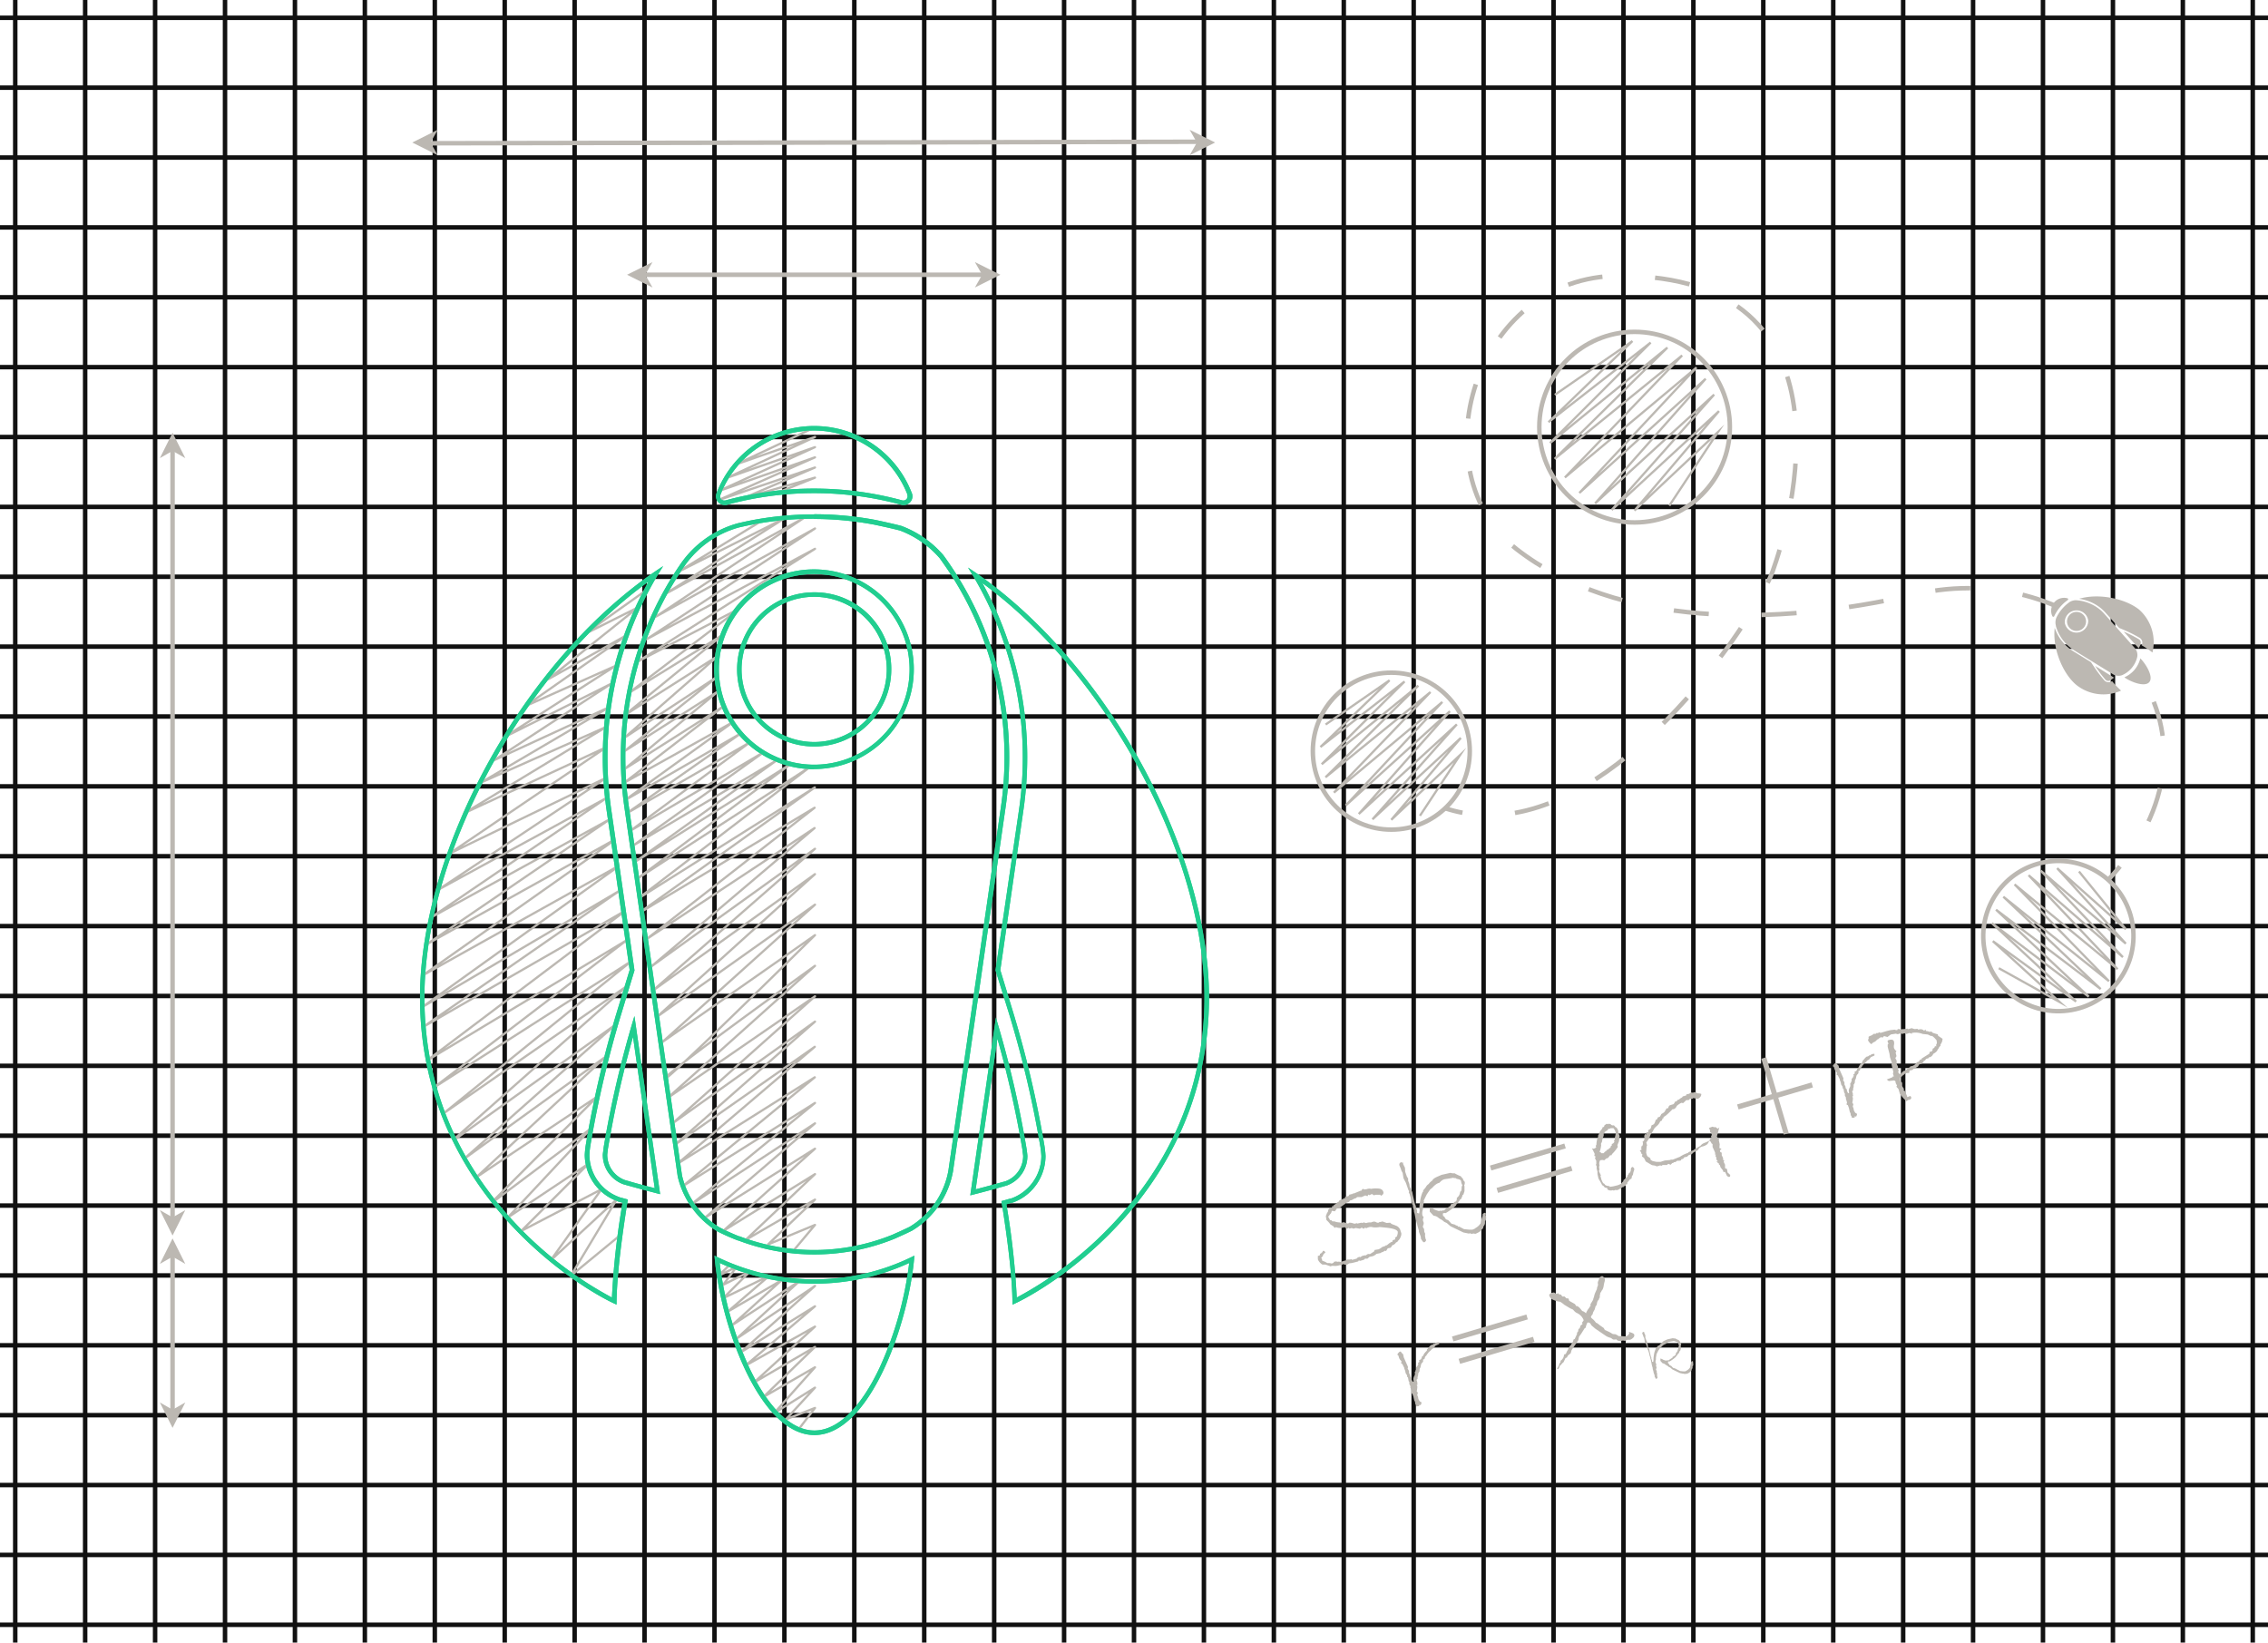 <svg xmlns="http://www.w3.org/2000/svg" viewBox="0 0 505.76 366.28"><defs><style>.cls-1,.cls-2,.cls-3,.cls-4,.cls-7{fill:none;}.cls-1{stroke:#111;}.cls-1,.cls-2,.cls-3,.cls-4{stroke-miterlimit:10;}.cls-2,.cls-3,.cls-4,.cls-7{stroke:#bcb8b2;}.cls-3,.cls-7{stroke-width:0.5px;}.cls-4{stroke-dasharray:7.84 11.76;}.cls-5{fill:#bcb8b2;}.cls-6{fill:#21ce90;}.cls-7{stroke-linecap:round;stroke-linejoin:round;}</style></defs><title>1资源 2</title><g id="图层_2" data-name="图层 2"><g id="图层_6_复制" data-name="图层 6_复制"><line class="cls-1" y1="3.97" x2="505.76" y2="3.97"/><line class="cls-1" y1="362.31" x2="505.76" y2="362.31"/><line class="cls-1" y1="50.71" x2="505.76" y2="50.71"/><line class="cls-1" y1="66.29" x2="505.76" y2="66.29"/><line class="cls-1" y1="81.87" x2="505.76" y2="81.87"/><line class="cls-1" y1="97.45" x2="505.76" y2="97.45"/><line class="cls-1" y1="113.03" x2="505.76" y2="113.03"/><line class="cls-1" y1="128.61" x2="505.76" y2="128.61"/><line class="cls-1" y1="144.19" x2="505.76" y2="144.19"/><line class="cls-1" y1="159.77" x2="505.76" y2="159.77"/><line class="cls-1" y1="175.35" x2="505.76" y2="175.35"/><line class="cls-1" y1="190.93" x2="505.76" y2="190.93"/><line class="cls-1" y1="206.51" x2="505.76" y2="206.51"/><line class="cls-1" y1="222.09" x2="505.76" y2="222.09"/><line class="cls-1" y1="237.67" x2="505.76" y2="237.67"/><line class="cls-1" y1="253.25" x2="505.76" y2="253.25"/><line class="cls-1" y1="268.83" x2="505.76" y2="268.83"/><line class="cls-1" y1="284.41" x2="505.76" y2="284.41"/><line class="cls-1" y1="299.99" x2="505.76" y2="299.99"/><line class="cls-1" y1="315.57" x2="505.76" y2="315.57"/><line class="cls-1" y1="331.15" x2="505.76" y2="331.15"/><line class="cls-1" y1="19.55" x2="505.76" y2="19.55"/><line class="cls-1" y1="35.13" x2="505.76" y2="35.13"/><line class="cls-1" y1="346.73" x2="505.76" y2="346.73"/><line class="cls-1" x1="362.03" x2="362.03" y2="366.28"/><line class="cls-1" x1="3.4" x2="3.4" y2="366.28"/><line class="cls-1" x1="315.25" x2="315.25" y2="366.28"/><line class="cls-1" x1="299.66" x2="299.66" y2="366.28"/><line class="cls-1" x1="284.07" x2="284.07" y2="366.28"/><line class="cls-1" x1="268.47" x2="268.47" y2="366.28"/><line class="cls-1" x1="252.88" x2="252.88" y2="366.28"/><line class="cls-1" x1="237.29" x2="237.29" y2="366.28"/><line class="cls-1" x1="221.7" x2="221.7" y2="366.28"/><line class="cls-1" x1="206.1" x2="206.1" y2="366.28"/><line class="cls-1" x1="190.51" x2="190.51" y2="366.28"/><line class="cls-1" x1="174.92" x2="174.92" y2="366.28"/><line class="cls-1" x1="159.33" x2="159.33" y2="366.28"/><line class="cls-1" x1="143.73" x2="143.73" y2="366.28"/><line class="cls-1" x1="128.14" x2="128.14" y2="366.28"/><line class="cls-1" x1="112.55" x2="112.55" y2="366.28"/><line class="cls-1" x1="96.96" x2="96.96" y2="366.28"/><line class="cls-1" x1="81.36" x2="81.36" y2="366.28"/><line class="cls-1" x1="65.77" x2="65.77" y2="366.28"/><line class="cls-1" x1="50.18" x2="50.18" y2="366.28"/><line class="cls-1" x1="34.59" x2="34.59" y2="366.28"/><line class="cls-1" x1="346.44" x2="346.44" y2="366.28"/><line class="cls-1" x1="330.84" x2="330.84" y2="366.28"/><line class="cls-1" x1="502.36" x2="502.36" y2="366.28"/><line class="cls-1" x1="455.58" x2="455.58" y2="366.28"/><line class="cls-1" x1="439.99" x2="439.99" y2="366.28"/><line class="cls-1" x1="424.4" x2="424.4" y2="366.28"/><line class="cls-1" x1="408.81" x2="408.81" y2="366.28"/><line class="cls-1" x1="393.21" x2="393.21" y2="366.28"/><line class="cls-1" x1="377.62" x2="377.62" y2="366.28"/><line class="cls-1" x1="486.77" x2="486.77" y2="366.28"/><line class="cls-1" x1="471.18" x2="471.18" y2="366.28"/><line class="cls-1" x1="18.99" x2="18.99" y2="366.28"/></g><g id="图层_6_复制_3" data-name="图层 6_复制_3"><circle class="cls-2" cx="310.26" cy="167.5" r="17.5"/><polyline class="cls-3" points="295.61 161.56 309.87 151.7 294.46 166.57 313.21 151.97 294.74 170.41 316.29 152.89 295.58 173.33 318.99 154.33 297.46 176.74 321.63 156.54 300.12 179.59 323.31 158.61 303.01 181.5 324.87 161.52 306.06 182.7 325.76 164.55 310.25 182.81 325.58 168.38 316.64 181.91"/><circle class="cls-2" cx="364.51" cy="95.25" r="21.25"/><polyline class="cls-3" points="346.72 88.04 364.03 76.06 345.32 94.13 368.09 76.39 345.66 98.79 371.83 77.51 346.69 102.32 375.11 79.26 348.97 106.47 378.32 81.95 352.19 109.92 380.36 84.46 355.7 112.26 382.25 87.99 359.41 113.71 383.33 91.67 364.49 113.84 383.12 96.32 372.26 112.75"/><circle class="cls-2" cx="459.01" cy="208.75" r="16.75" transform="translate(-14.66 35.81) rotate(-4.4)"/><polyline class="cls-3" points="463.61 194.33 474.06 207.21 458.74 193.6 474.05 210.42 455.09 194.15 473.4 213.43 452.38 195.17 472.22 216.11 449.25 197.21 470.3 218.8 446.74 199.96 468.45 220.55 445.11 202.85 465.79 222.25 444.2 205.86 462.96 223.33 444.4 209.86 459.3 223.44 445.73 215.9"/><path class="cls-2" d="M322.26,180.23a30.78,30.78,0,0,0,3.87,1"/><path class="cls-4" d="M337.83,181.27c28.42-5,54-44.46,57.43-53.77,4-11,20-66-34-66-33,0-45,44-23,61,22.49,17.38,57.08,17.37,89,10,36.1-8.33,69.63,23.6,48.94,55.94"/><path class="cls-2" d="M472.75,193.2q-1.23,1.51-2.62,3"/><path class="cls-5" d="M476,149.35a6.42,6.42,0,0,1-2.27,1.69c1.49,1.06,4.58,2.24,5.56,1.06s-.72-4-2-5.29A6.42,6.42,0,0,1,476,149.35Z"/><path class="cls-5" d="M461.43,137.22a2.12,2.12,0,1,0,3-.27A2.11,2.11,0,0,0,461.43,137.22Z"/><path class="cls-5" d="M461.13,133.45a.24.24,0,0,1,0,.34l0,0h0l0,0a9.16,9.16,0,0,0-3.07,3.68v0h0l0,0a.24.24,0,0,1-.33,0l-.06-.07h0A2.88,2.88,0,0,1,461,133.4h0Z"/><path class="cls-5" d="M463.57,133.9h0l-.64-.06a2.84,2.84,0,0,0-1.36.37c-.2.14-.59.45-.59.45a9.17,9.17,0,0,0-2.23,2.71l-.13.25a2.83,2.83,0,0,0-.16,1.9l0,.09a9.41,9.41,0,0,0,3,4.63,9.59,9.59,0,0,0,1.13.81l8.74,5.39a2.41,2.41,0,0,0,1.86.13,5.85,5.85,0,0,0,.55-.27h0a5.88,5.88,0,0,0,2.73-3.33s.11-.36.14-.53h0a2.4,2.4,0,0,0-.53-1.91L469.37,137a9.59,9.59,0,0,0-1-1A9.43,9.43,0,0,0,463.57,133.9Zm2.1,4.45a2.63,2.63,0,0,1-5.23.47h0a2.63,2.63,0,0,1,5.23-.47Z"/><path class="cls-5" d="M476.94,144.58q.2-.42.39-.85l0-.11h0a.87.87,0,0,0-.26-1l-.16-.11a28.68,28.68,0,0,0-3.33-1.67Z"/><path class="cls-5" d="M471.44,151.11l-.76.54-.1.07a.87.87,0,0,1-1-.09l-.13-.14a28.68,28.68,0,0,1-2.24-3Z"/><path class="cls-5" d="M463.62,133.53h0a9.8,9.8,0,0,1,5,2.2,10,10,0,0,1,1,1l0,0,2.95,3.29,1.14.48a29.18,29.18,0,0,1,3.37,1.7l.21.14a1.24,1.24,0,0,1,.44.84,1.23,1.23,0,0,1-.07.52h0v0h0l0,.07,0,0-.06.13a19.92,19.92,0,0,1,2.39,1.6,9.7,9.7,0,0,0-3-9.59C473.85,133.43,467.95,132.23,463.62,133.53Z"/><path class="cls-5" d="M463,152.72A9.7,9.7,0,0,0,473,154a20.13,20.13,0,0,1-2-2.1l-.09.06-.06,0h0l-.05,0a1.24,1.24,0,0,1-1.41-.12,2.43,2.43,0,0,1-.18-.19,29.16,29.16,0,0,1-2.27-3l-.66-1-3.8-2.34a10,10,0,0,1-1.18-.85A9.78,9.78,0,0,1,458.2,140C457.66,144.47,459.89,150.1,463,152.72Z"/></g><g id="图层_6_复制_2" data-name="图层 6_复制_2"><path class="cls-6" d="M160.5,281.63a50.65,50.65,0,0,0,42.25,0,79,79,0,0,1-6.64,23.44c-4.26,9-9.4,13.92-14.49,13.92s-10.23-4.94-14.49-13.92a79,79,0,0,1-6.64-23.44M203.9,280a49.6,49.6,0,0,1-44.57,0c1.13,14.73,9.82,40,22.29,40s21.15-25.31,22.29-40Z"/><path class="cls-6" d="M181.56,133.08a16.19,16.19,0,1,1-11.45,4.74,16.21,16.21,0,0,1,11.45-4.74h0m0-1a17.19,17.19,0,1,0,17.19,17.19,17.07,17.07,0,0,0-17.19-17.19Z"/><path class="cls-6" d="M181.55,96a22.45,22.45,0,0,1,20.8,14.26l0,.09,0,.07a.93.93,0,0,1-.89,1.19h-.15l-.19-.05a75.14,75.14,0,0,0-39.26,0l-.19.05h-.15a.92.92,0,0,1-.92-.92,1,1,0,0,1,.05-.32l0,0,0,0A22.42,22.42,0,0,1,181.55,96m0-1a23.29,23.29,0,0,0-21.75,14.94v0a2,2,0,0,0-.14.74,1.92,1.92,0,0,0,1.92,1.92,1.85,1.85,0,0,0,.39,0h0l.22-.06a74.14,74.14,0,0,1,38.75,0l.22.06h0a1.85,1.85,0,0,0,.39,0,1.93,1.93,0,0,0,1.84-2.5h0l-.09-.23A23.3,23.3,0,0,0,181.55,95Z"/><path class="cls-6" d="M181.56,115.72A73,73,0,0,1,195,117s3.87.81,5.71,1.31a22,22,0,0,1,8.86,6.19c1,1.41,2,2.83,2.88,4.24A75.27,75.27,0,0,1,224,168.92a76.56,76.56,0,0,1-.81,11.11l-11.7,81a18.43,18.43,0,0,1-8.62,12.52c-1.19.61-3.9,1.8-3.9,1.8a46.59,46.59,0,0,1-34.06.33l-.1,0a46.36,46.36,0,0,1-4.38-2,18.53,18.53,0,0,1-8.34-11.54L140.26,180a76.61,76.61,0,0,1-.81-11.12,75.18,75.18,0,0,1,12.91-42.24l.4-.59a21.89,21.89,0,0,1,12-8.43c.69-.16,2.21-.49,2.21-.49h0a73.21,73.21,0,0,1,14.55-1.46h0m0,55.82A22.26,22.26,0,1,0,165.81,165a22.12,22.12,0,0,0,15.74,6.52m0-56.82h0a74.2,74.2,0,0,0-14.75,1.48s-1.54.33-2.24.5a22.91,22.91,0,0,0-12.62,8.82l-.42.61a76.15,76.15,0,0,0-13.08,42.79,77.61,77.61,0,0,0,.82,11.26l11.87,82.19A19.52,19.52,0,0,0,160,274.6a47.36,47.36,0,0,0,4.51,2l.09,0a47.59,47.59,0,0,0,34.81-.34s2.78-1.22,4-1.85h0a19.42,19.42,0,0,0,9.11-13.22l11.71-81.07a77.55,77.55,0,0,0,.82-11.25,76.27,76.27,0,0,0-11.74-40.74h0c-.9-1.43-1.89-2.89-2.94-4.33a23,23,0,0,0-9.34-6.52c-1.87-.51-5.82-1.34-5.82-1.34a74.06,74.06,0,0,0-13.66-1.27Zm0,55.82a21.26,21.26,0,0,1-15-36.3h0a21.26,21.26,0,1,1,15,36.3Z"/><path class="cls-6" d="M222.4,231.54A232.28,232.28,0,0,1,228,256.37c0,.26.16,1.22.16,1.4a6,6,0,0,1-3.92,5.63l-.53.15-.33.09c-1.91.54-3.86,1.07-5.81,1.57l4.86-33.67m-.33-4.69-5.73,39.7q3.66-.92,7.28-1.95l.9-.26,0,0a7,7,0,0,0,4.56-6.56c0-.23-.13-1.28-.18-1.57a232,232,0,0,0-6.87-29.35Z"/><path class="cls-6" d="M141.17,231.27,146,264.95c-1.95-.5-3.9-1-5.8-1.57l-.43-.12-.44-.13a6,6,0,0,1-3.91-5.62c0-.19.12-1.14.16-1.41a232.22,232.22,0,0,1,5.56-24.82m.33-4.69a232,232,0,0,0-6.87,29.35c0,.28-.18,1.33-.18,1.57a7,7,0,0,0,4.59,6.57l.92.26q3.62,1,7.28,1.95l-5.73-39.7Z"/><path class="cls-6" d="M219.05,130c13.06,9.58,25.11,23.68,34.26,40.17,9.85,17.78,15.28,36.34,15.28,52.25,0,18.53-6.48,35.09-19.26,49.21a83.68,83.68,0,0,1-22.6,17.71,172.4,172.4,0,0,0-2.31-20.8l.3-.08.3-.09.66-.19.12,0,.16-.06a10.89,10.89,0,0,0,3.94-2.53,11.13,11.13,0,0,0,3.25-7.81,20.49,20.49,0,0,0-.23-2.22,237.06,237.06,0,0,0-7-29.86l-2.85-9.38,5.07-35.13.06-.41a81.55,81.55,0,0,0,.87-11.84,80.33,80.33,0,0,0-10-38.92m-3.19-3.44h0a79.29,79.29,0,0,1,12.2,42.35,80.54,80.54,0,0,1-.85,11.69l-.06.41L222,216.37,225,226a236.05,236.05,0,0,1,7,29.73,19.91,19.91,0,0,1,.22,2.06,10.06,10.06,0,0,1-3,7.1,10,10,0,0,1-3.58,2.3h0l-.14.05-.09,0-.63.18-.3.09-1.16.32c1.56,9.67,2.46,17.71,2.46,23.09,6.39-2.74,43.83-24,43.83-68.49,0-32.89-23.18-75.78-53.73-95.86Z"/><path class="cls-6" d="M144.61,129.69a80.31,80.31,0,0,0-10.19,39.22,81.62,81.62,0,0,0,.86,11.84l5.13,35.54-2.77,9.11a236.8,236.8,0,0,0-7,29.83,20.5,20.5,0,0,0-.24,2.26,11.06,11.06,0,0,0,7.22,10.35l.45.17.15.06h.15l.46.13h0a174.11,174.11,0,0,0-2.37,21.14,83.68,83.68,0,0,1-22.6-17.71C101.13,257.52,94.65,241,94.65,222.42c0-16,5.47-34.64,15.42-52.49,9.23-16.58,21.39-30.71,34.55-40.24m3.2-3.41c-30.77,20-54.16,63.09-54.16,96.14,0,44.44,37.44,65.75,43.83,68.49,0-5.44.93-13.61,2.52-23.43l-.87-.24-.57-.16h-.11l-.45-.17a10.06,10.06,0,0,1-6.57-9.41,19.69,19.69,0,0,1,.22-2.08,235.92,235.92,0,0,1,7-29.71l2.83-9.32-5.17-35.76a80.63,80.63,0,0,1-.85-11.7,79.14,79.14,0,0,1,12.38-42.63Z"/><path class="cls-7" d="M169.26,116.5l-18,11,23.68-11.92L148.26,132.5l31-17-33,22,35.48-19.65L144.26,142.5l37.48-20.12L142.26,147.5,164,136.15a.11.11,0,0,1,.11.18L140.26,154.5l21-13-22,18,20.94-13.31L139.26,164.5l20.94-13.78L139.26,167.5l20.94-13.38L139.26,171.5l22.07-14-22.07,17,24.34-13.57L139.26,178.5l26-15L139.8,181.33l27.47-15.83-26.56,19.67a0,0,0,0,0,0,0l29.67-17.49L141.26,188.5l32-19L141.91,192a0,0,0,0,0,0,0l34.32-21.57-34.2,25.57,38.54-24.94-37.42,28.66a.05.05,0,0,0,.06.09l38.49-24.22-38.81,27.72a0,0,0,0,0,0,.07l38.76-23.26-37.48,29.3,37.48-24.77L145.26,215.5l36.48-26.23L145.46,221l36.27-26.07L146.6,226.67l35.14-24.94-34,30.61,34-23.81s-33.48,33.1-33.48,32,33.48-25.16,33.48-25.16l-32.87,29.47,32.87-22.67L150,250.48l31.74-22.67-31.05,27.32a0,0,0,0,0,0,0l31-21.7-30.61,26.07,30.61-19.27L152.26,264.5l29.48-18.55L154.26,268.5l27.48-18-24.48,21,24.48-15.35L161.26,274.5l20.48-12.68L166.26,276.5l15.48-9-10.48,10,10.48-4.35-4.48,5.35"/><polyline class="cls-7" points="162.26 282.5 160.2 284.49 164.26 282.5 161.26 286.5 167.26 283.5 161.26 289.5 171.54 284.49 162.26 292.5 174.26 285.5 163.26 295.5 178.34 285.62 164.26 298.5 181.74 286.75 165.26 301.5 181.74 291.29 166.26 304.5 181.74 295.82 168.14 308.29 181.74 300.36 170.26 311.5 181.74 304.89 172.67 315.09 181.74 309.43 175.26 316.5 181.74 313.96 178.26 318.5"/><path class="cls-7" d="M144.33,131.45l-14.07,10,12-6-20,16,17.53-9.84-22.67,15.87,20.14-9-24.67,15.83,23.67-11.83-26,17,25.15-11.59a0,0,0,0,1,0,.07L107.26,174.5l28-12.44-31.74,19.27,31.05-14.42a.06.06,0,0,1,.06.11L100.12,190.4l35.14-17L97.85,198.33l37.41-20.4-39,26.57L136,182.68a0,0,0,0,1,0,0L95.26,210.5l41.32-23a.06.06,0,0,1,.07.11L94.26,217.5l43.46-24.29a0,0,0,0,1,.05.08L94.26,224.5l43.82-25.83a0,0,0,0,1,0,0L94.45,228.94l44.75-25.73a0,0,0,0,1,0,.07l-44,33.22,44.53-26.83L96.72,242.54l43.74-28a0,0,0,0,1,0,.05L99,248.21l40.81-28.34-38.66,34.24a.07.07,0,0,0,.09.12l36-25.73-33.74,29.91,31.74-22.91-29,27,27-18-23.32,23.36a.08.08,0,0,0,.1.11l21.82-16.37-18.6,19.89,18-12-15,15,17.87-9.28-11.34,15.87,14.74-13.6-10.2,17,10.94-9"/><polyline class="cls-7" points="181.26 95.5 164.26 103.5 181.74 97.44 162.26 106.5 181.74 99.71 160.26 109.5 181.74 101.98 160.26 111.5 181.74 104.25 165.87 111.05 181.74 106.51 174.26 109.5"/><path class="cls-6" d="M160.5,281.63a50.65,50.65,0,0,0,42.25,0,79,79,0,0,1-6.64,23.44c-4.26,9-9.4,13.92-14.49,13.92s-10.23-4.94-14.49-13.92a79,79,0,0,1-6.64-23.44M203.9,280a49.6,49.6,0,0,1-44.57,0c1.13,14.73,9.82,40,22.29,40s21.15-25.31,22.29-40Z"/><path class="cls-6" d="M181.55,96a22.45,22.45,0,0,1,20.8,14.26l0,.09,0,.07a.93.93,0,0,1-.89,1.19h-.15l-.19-.05a75.14,75.14,0,0,0-39.26,0l-.19.05h-.15a.92.92,0,0,1-.92-.92,1,1,0,0,1,.05-.32l0,0,0,0A22.42,22.42,0,0,1,181.55,96m0-1a23.29,23.29,0,0,0-21.75,14.94v0a2,2,0,0,0-.14.74,1.92,1.92,0,0,0,1.92,1.92,1.85,1.85,0,0,0,.39,0h0l.22-.06a74.14,74.14,0,0,1,38.75,0l.22.06h0a1.85,1.85,0,0,0,.39,0,1.93,1.93,0,0,0,1.84-2.5h0l-.09-.23A23.3,23.3,0,0,0,181.55,95Z"/><path class="cls-6" d="M181.56,115.72A73,73,0,0,1,195,117s3.87.81,5.71,1.31a22,22,0,0,1,8.86,6.19c1,1.41,2,2.83,2.88,4.24A75.27,75.27,0,0,1,224,168.92a76.56,76.56,0,0,1-.81,11.11l-11.7,81a18.43,18.43,0,0,1-8.62,12.52c-1.19.61-3.9,1.8-3.9,1.8a46.59,46.59,0,0,1-34.06.33l-.1,0a46.36,46.36,0,0,1-4.38-2,18.53,18.53,0,0,1-8.34-11.54L140.26,180a76.61,76.61,0,0,1-.81-11.12,75.18,75.18,0,0,1,12.91-42.24l.4-.59a21.89,21.89,0,0,1,12-8.43c.69-.16,2.21-.49,2.21-.49h0a73.21,73.21,0,0,1,14.55-1.46h0m0,55.82A22.26,22.26,0,1,0,165.81,165a22.12,22.12,0,0,0,15.74,6.52m0-56.82h0a74.2,74.2,0,0,0-14.75,1.48s-1.54.33-2.24.5a22.91,22.91,0,0,0-12.62,8.82l-.42.61a76.15,76.15,0,0,0-13.08,42.79,77.61,77.61,0,0,0,.82,11.26l11.87,82.19A19.52,19.52,0,0,0,160,274.6a47.36,47.36,0,0,0,4.51,2l.09,0a47.59,47.59,0,0,0,34.81-.34s2.78-1.22,4-1.85h0a19.42,19.42,0,0,0,9.11-13.22l11.71-81.07a77.55,77.55,0,0,0,.82-11.25,76.27,76.27,0,0,0-11.74-40.74h0c-.9-1.43-1.89-2.89-2.94-4.33a23,23,0,0,0-9.34-6.52c-1.87-.51-5.82-1.34-5.82-1.34a74.06,74.06,0,0,0-13.66-1.27Zm0,55.82a21.26,21.26,0,0,1-15-36.3h0a21.26,21.26,0,1,1,15,36.3Z"/><path class="cls-6" d="M222.4,231.54A232.28,232.28,0,0,1,228,256.37c0,.26.16,1.22.16,1.4a6,6,0,0,1-3.92,5.63l-.53.15-.33.09c-1.91.54-3.86,1.07-5.81,1.57l4.86-33.67m-.33-4.69-5.73,39.7q3.66-.92,7.28-1.95l.9-.26,0,0a7,7,0,0,0,4.56-6.56c0-.23-.13-1.28-.18-1.57a232,232,0,0,0-6.87-29.35Z"/><path class="cls-6" d="M141.17,231.27,146,264.95c-1.95-.5-3.9-1-5.8-1.57l-.43-.12-.44-.13a6,6,0,0,1-3.91-5.62c0-.19.12-1.14.16-1.41a232.22,232.22,0,0,1,5.56-24.82m.33-4.69a232,232,0,0,0-6.87,29.35c0,.28-.18,1.33-.18,1.57a7,7,0,0,0,4.59,6.57l.92.26q3.62,1,7.28,1.95l-5.73-39.7Z"/><path class="cls-6" d="M219.05,130c13.06,9.58,25.11,23.68,34.26,40.17,9.85,17.78,15.28,36.34,15.28,52.25,0,18.53-6.48,35.09-19.26,49.21a83.68,83.68,0,0,1-22.6,17.71,172.4,172.4,0,0,0-2.31-20.8l.3-.08.3-.09.66-.19.12,0,.16-.06a10.89,10.89,0,0,0,3.94-2.53,11.13,11.13,0,0,0,3.25-7.81,20.49,20.49,0,0,0-.23-2.22,237.06,237.06,0,0,0-7-29.86l-2.85-9.38,5.07-35.13.06-.41a81.55,81.55,0,0,0,.87-11.84,80.33,80.33,0,0,0-10-38.92m-3.19-3.44h0a79.29,79.29,0,0,1,12.2,42.35,80.54,80.54,0,0,1-.85,11.69l-.06.41L222,216.37,225,226a236.05,236.05,0,0,1,7,29.73,19.91,19.91,0,0,1,.22,2.06,10.06,10.06,0,0,1-3,7.1,10,10,0,0,1-3.58,2.3h0l-.14.05-.09,0-.63.18-.3.09-1.16.32c1.56,9.67,2.46,17.71,2.46,23.09,6.39-2.74,43.83-24,43.83-68.49,0-32.89-23.18-75.78-53.73-95.86Z"/><path class="cls-6" d="M144.61,129.69a80.31,80.31,0,0,0-10.19,39.22,81.62,81.62,0,0,0,.86,11.84l5.13,35.54-2.77,9.11a236.8,236.8,0,0,0-7,29.83,20.5,20.5,0,0,0-.24,2.26,11.06,11.06,0,0,0,7.22,10.35l.45.17.15.06h.15l.46.13h0a174.11,174.11,0,0,0-2.37,21.14,83.68,83.68,0,0,1-22.6-17.71C101.13,257.52,94.65,241,94.65,222.42c0-16,5.47-34.64,15.42-52.49,9.23-16.58,21.39-30.71,34.55-40.24m3.2-3.41c-30.77,20-54.16,63.09-54.16,96.14,0,44.44,37.44,65.75,43.83,68.49,0-5.44.93-13.61,2.52-23.43l-.87-.24-.57-.16h-.11l-.45-.17a10.06,10.06,0,0,1-6.57-9.41,19.69,19.69,0,0,1,.22-2.08,235.92,235.92,0,0,1,7-29.71l2.83-9.32-5.17-35.76a80.63,80.63,0,0,1-.85-11.7,79.14,79.14,0,0,1,12.38-42.63Z"/><path class="cls-6" d="M181.56,133.08a16.19,16.19,0,1,1-11.45,4.74,16.21,16.21,0,0,1,11.45-4.74h0m0-1a17.19,17.19,0,1,0,17.19,17.19,17.07,17.07,0,0,0-17.19-17.19Z"/></g><g id="图层_17" data-name="图层 17"><path class="cls-5" d="M310,272.65l.32.28,1.2.47a1.7,1.7,0,0,1,.82,1.17l.15.42a1.55,1.55,0,0,1-.14.8,2.06,2.06,0,0,1-.64.94.36.36,0,0,1-.29.28l-.08,0a1.41,1.41,0,0,1-.88.68,1.55,1.55,0,0,1-.38.55l-.61.12-.38.61-.28-.08-.32.23q-.6.21-.62.3l-.91.18a2.64,2.64,0,0,1-.77.5l-.79.17-.47.41-.32,0a.25.25,0,0,0-.19,0,.3.3,0,0,0-.2.21l-.9.27-.31-.09-.14.22-1.37.35-.68.08a1.24,1.24,0,0,1-.42.27,1.61,1.61,0,0,1-.91-.12l-.41.33-.2-.12-.3.09a3,3,0,0,1-1,.12,2.63,2.63,0,0,0-.65,0,.43.43,0,0,0-.15.11l-1.21-.41-.67,0a2.5,2.5,0,0,1-1-1.11,4.25,4.25,0,0,1,0-.86l.22,0c.17-.05.25-.2.23-.43l.41-.18-.22,0,.3-.12c.1-.23.19-.36.26-.38s.36.08.46.42a1.28,1.28,0,0,0-.54.58c0,.08,0,.18-.15.31a2.45,2.45,0,0,0-.25.31l.13.14.14.49a3.06,3.06,0,0,1,1.08.49l.36,0a2,2,0,0,1,.64.11l.5-.21-.1-.15.78-.17-.13.16.66-.07.12.11,1.32-.39,0,.1a.62.62,0,0,1,.34-.27.79.79,0,0,1,.29,0,2.47,2.47,0,0,0,.64-.09l.1.15.4-.09.43-.13.32,0-.16-.07a1.79,1.79,0,0,1,.59-.35.41.41,0,0,1,.32.06,1.09,1.09,0,0,1,.55-.34,2.5,2.5,0,0,1,.71-.09.67.67,0,0,1,.36-.26.84.84,0,0,1,.47,0l.93-.59.13-.34.91-.15.66-.37h-.12a4.05,4.05,0,0,1,.94-.37c0-.08.07-.13.11-.14l.2,0,.63-.52h.16l0-.14.48-.14,0-.06c-.05-.17.07-.31.37-.39l.21-.06.08-.14-.12-.09c.1-.2.19-.31.26-.33s.3-.17.25-.32a1.89,1.89,0,0,0,.14-.84q-.2-.67-2.64-.92l-1.4-.14a4.47,4.47,0,0,1-1.47.07,1.52,1.52,0,0,0-1,0,2,2,0,0,0-.52.22l-.23-.17-.35.28-.43-.26-.41.24-.92-.16-.51.15-.41-.15-.46.14-.28-.23v.16l-.32.09-.54-.35a2.49,2.49,0,0,1-1.9,0l-.28.17-.33-.4-.6-.35a5.78,5.78,0,0,0-.9-1l-.14-.88.28-.73a.77.77,0,0,0,.24-.63,1.9,1.9,0,0,1,.58-.5.2.2,0,0,0,.2.06l.16-.48.18.16v-.21l.93-.67-.33,0,.28-.05c.32-.1.49-.26.51-.48a6.45,6.45,0,0,0,1.4-.62l-.18-.08a.43.43,0,0,1,.23-.13.5.5,0,0,1,.29,0l-.11-.06.24,0a.36.36,0,0,0,.29-.36l.15,0,.32-.13q.08,0,.09,0l0,.11a.68.68,0,0,1,.33-.25l.17,0,1.63-.66.13.14-.06-.19.3-.35a.59.59,0,0,0,.65.12l.14,0a2.11,2.11,0,0,1,1-.13l-.2.09a5.77,5.77,0,0,1,1.65-.13q1.11,0,1.33.76.16.54-.53.86l-.18-.22-1,0-.4.12-.43-.29-.57.26-.25-.14-.16.38-.49-.19-.83.37-1,0-.22.23a2.82,2.82,0,0,0-1,.48.55.55,0,0,0-.22,0,.53.53,0,0,0-.32.34l-.65.25-1.57,1.17-.48,0-.5.71L297,270l-.16.48-.57.73c-.06.06-.09.11-.08.14v0a4.27,4.27,0,0,1,.39.71l.33.05.22.25h.46l.38.13a5.12,5.12,0,0,0,.89.11l.1.12.65-.19,1,.32.31-.21a2.72,2.72,0,0,1,.77.13,1.21,1.21,0,0,0,.56.09.63.63,0,0,0,.27-.2l.06.2,1-.21.34.09,0-.1.19-.06.52.16a2.33,2.33,0,0,1,1.09-.14,2.92,2.92,0,0,1,.42-.15.92.92,0,0,1,.71.07.8.8,0,0,0,.47.14l.06,0,.28-.17.23,0,.39-.12.94.34Z"/><path class="cls-5" d="M331.36,270.64l-.06.35a1.68,1.68,0,0,1,.06,1c-.17.26-.24.45-.21.56s0,.34-.1.59l-.19.28a1,1,0,0,0-.12.46l-.78.77a4.82,4.82,0,0,1-.94.48l-.49-.08-.33.1-.36-.14-.31.06-1.19-.24-2.88-1.39-.83-.72-.58-.27a3.24,3.24,0,0,0-.63-.49,3.32,3.32,0,0,1-.73-.47,1.71,1.71,0,0,0-1-.39l-.86-.92c0-.09,0-.41,0-.93l.65.22.4.24a7.52,7.52,0,0,0,1,.34l.36-.11.19.09a1.08,1.08,0,0,1,.27-.11.75.75,0,0,1,.34,0,2.3,2.3,0,0,1,.7-.58,6.81,6.81,0,0,0,.71-.46l.06-.32.64-.19a.27.27,0,0,1,.11-.25l.14-.13.08,0c.29-.08.42-.37.39-.87a4.12,4.12,0,0,0,.43-.44l.13-.23a3,3,0,0,0,.2-.74l.06,0q.28-.08.26-1.22l.14,0v-.22l-.2-.45-.09-.5q-.09-.32-1-.46a.41.41,0,0,0-.45-.15l-.08,0-.21-.09q-.61.14-1.26.23c-.44.06-.7.11-.78.13a2.29,2.29,0,0,0-1,.75,3.71,3.71,0,0,0-.72.3l.06,0a2,2,0,0,0-.29.18l-.26.22-.28.29a1.92,1.92,0,0,1-.29.27l-.32.25-.76,1.11-.68,1.38.06.19-.19,1.08-.05.69a2.62,2.62,0,0,0-.11,1.3.66.66,0,0,0,.23.32.32.32,0,0,1-.06.36,1.06,1.06,0,0,0,0,.65l.1.24a1.19,1.19,0,0,1,0,.45,1.87,1.87,0,0,0-.17.58l.28.48.05.63.2.41a1.89,1.89,0,0,0,.05.93l0,.17a1,1,0,0,1,.12.19c.07.22-.06.43-.37.62-.18,0-.35-.14-.52-.43l-.22-.33-.06-.51-.41-1.08v-.27l-.32-1.08-.08-.38-.1-.33q-.22-.75-.33-1.33l-.12-.6-.14-.46,0-.28-.23-.79v-.33l-.2-.38-.2-1-.34-1.16-.2-.36.06-.3-.15-.29-.56-1.6-.47-.88-.07-.22-.17-1.09-.25-.43-.24-.7a4.51,4.51,0,0,1-.22-.52q-.17-.57.48-.76l.14.18.14-.15.08.47.38.76.06.9.38,1.09.27.42,0,.47.28.76.07.63.31.53,0,.22.26.36.13.73.48,2a3.76,3.76,0,0,1,.18.41l.06.42.21.52a1.3,1.3,0,0,1,0,.57,1.17,1.17,0,0,0,.48.16l.12-.8-.07-.13a8,8,0,0,1,.13-1.55,8.24,8.24,0,0,1,.6-2.31q.18-.1.15-.2a.21.21,0,0,0-.09-.11,5.57,5.57,0,0,0,.64-.75,1.93,1.93,0,0,1,.15-.25,1.75,1.75,0,0,1,.19-.22,1,1,0,0,1,.21-.17.46.46,0,0,0,.16-.16,1.73,1.73,0,0,1,.23-.27,4.09,4.09,0,0,1,.52-.42c.09-.27.43-.53,1-.8l1.05-.46,2-.45.36.09a1.66,1.66,0,0,0,.53,0,12.15,12.15,0,0,0,1.41.68.44.44,0,0,0-.13-.14l.67.8v.24a.74.74,0,0,1,.34.4,1.25,1.25,0,0,1-.13.72l.07.25,0,1.06-.25.75-.19.09a.9.9,0,0,1-.12.43,1,1,0,0,0-.13.41.78.78,0,0,0-.47.49.45.45,0,0,0-.23.4,1.14,1.14,0,0,0-.52.62.12.12,0,0,0,.07-.05h0a15.3,15.3,0,0,1-2.36,1.75,1,1,0,0,0-.47,0c-.15,0-.19.17-.13.38l0,.06v.15l.3.2.22.39a.76.76,0,0,0,.61.34l.77.83.87.24.07.13.37.07.2.26.16-.08,1.11.59,1.18.12h.71l.52-.22.22-.18a2.57,2.57,0,0,0,.76-.6,3.49,3.49,0,0,0,.35-.44l.23-1.12.13-.32a2.09,2.09,0,0,0,.08-.63.87.87,0,0,1,.21-.12A.29.29,0,0,1,331.36,270.64Z"/><path class="cls-5" d="M349.17,256.07,332.57,261l-.32-1.09L348.84,255Zm1.49,5L334.06,266l-.33-1.11L350.33,260Z"/><path class="cls-5" d="M364.09,260.21a1.09,1.09,0,0,1,.35.41,1.3,1.3,0,0,1-.12.55,3.12,3.12,0,0,0-.17.88l-.2.09-.13.68-.33.16-.61.74,0,.35-.24,0-.16.36-.4.12,0,.16-.2,0a.72.72,0,0,0-.46.43l-.22-.08a1.24,1.24,0,0,1-.43.28.91.91,0,0,1-.55,0,2,2,0,0,1-.37.14l-.21-.09a1.29,1.29,0,0,1-1.15-.13l-.1-.35-.53-.11-.2-.26a1.19,1.19,0,0,0-.41-.27l-.07-.22-.72-1.25-.23-1,0-.57-.18-.59v-.56l-.17-.36a.57.57,0,0,0,.1-.37,1.79,1.79,0,0,1,0-.47q-.13-.23-.32-.67l.19-.28-.33-.2a1.31,1.31,0,0,0,.08-.46l-.39-.81A2.23,2.23,0,0,1,355,256a.48.48,0,0,0,.45.14,3.19,3.19,0,0,0,.51-.27.62.62,0,0,1-.08-.19.44.44,0,0,1,.12-.41,5.54,5.54,0,0,1,.24-1.49.71.71,0,0,0,.1-.65l.14,0,.06-.32.14-.12a1.15,1.15,0,0,1,.17-.5,1.91,1.91,0,0,0,.57-.88.66.66,0,0,0,.24,0s.07-.14.13-.38l.46-.32a.35.35,0,0,1,.3.09l.25-.13.17.07.17,0a.6.6,0,0,0,.7.29l.08,0a.47.47,0,0,0,.27.24l-.11.09q.56.09.81,1v.34l.32.76-.1.17-.07.94-.36.88.09.41a9,9,0,0,1-1.33,1.63c0,.12,0,.2-.13.22h-.24l-.5.61-.37.11-.47.41-.28-.07a2.32,2.32,0,0,0-.62.06,1.42,1.42,0,0,0-.12,1.17l-.12.29a3.25,3.25,0,0,1,.08.78l-.13.13.46,1-.11.18.12.31.09.4a4.93,4.93,0,0,0,.22.51c.13.27.25.42.37.43s.13.27.41.39a2.14,2.14,0,0,0,.84.17l0,.17.77-.11,1.07-.26.68-.29a3.26,3.26,0,0,1,.51-.56l.12-.4.26-.08v-.15a2.57,2.57,0,0,0,.59-.48.24.24,0,0,0,0-.16.27.27,0,0,1,.2-.24l0-.21a1,1,0,0,0,.53-1A.54.54,0,0,1,364.09,260.21Zm-4.24-5.78c.07,0,.16-.18.27-.46v-.36a6.3,6.3,0,0,0,.18-.86,1.27,1.27,0,0,0-.06-.41,3.28,3.28,0,0,0-.44-.77l-.62,0a1.66,1.66,0,0,1-.27.14h-.18a.32.32,0,0,0-.22.33,2.42,2.42,0,0,0-.7.43l0,.22h-.12l-.07,0,0,.06,0,.08a.34.34,0,0,0,0,.11s0,.08,0,.13,0,.09,0,.14a1.11,1.11,0,0,1-.1.29l-.13.31-.18.88-.15.24a.7.7,0,0,0,0,.41,6.27,6.27,0,0,1-.36,1.55l.23.05.17.21h.51a2.46,2.46,0,0,1,.75-.63l0-.19a.78.78,0,0,0,.24,0,.36.36,0,0,0,.21-.25l.32-.15.11-.41.19-.06,0-.35a1,1,0,0,0,.6-.55Z"/><path class="cls-5" d="M383.41,251.4l-.51,1.88a.39.39,0,0,0,0,.25,3.22,3.22,0,0,0,.54.46l-.16.17.21,1-.07.82.47.21-.36.35.1.35.31.15,0,.57.3.59v.43l.27.16-.14.28.31.64,0,.77.44.2.12.76.57.54q.07.39-.17.46a.45.45,0,0,1-.32-.09c-.14-.08-.21-.13-.22-.16l-.41-.86h-.38l-.11-.37-.53-.67-.13-.46-.21-.15-.07-.33-.22,0,0-.28-.22.07c0-.11,0-.17.07-.18a.24.24,0,0,1,.19,0l-.33-.4,0-.44-.22-.34.12-.31-.22,0a.83.83,0,0,0,0-.54l-.53-1.17,0-.62-.12-.11c-.08,0-.15-.09-.21-.29a1,1,0,0,0-.34-.35l-.21.27a1.33,1.33,0,0,1-.4.57,2.92,2.92,0,0,1-.94.42,1.51,1.51,0,0,0-.87.52l-.18.31-1,.52-.38.38-.65.19-.39.37-.61.12-.31.39H375l-.18.32a1.78,1.78,0,0,1-.42.07,1.78,1.78,0,0,0-.33,0,.79.79,0,0,0-.43.32.37.37,0,0,0-.31,0,.24.24,0,0,0-.15.11l-.1.07h-.16l-.37.39-.53-.22-.29.28-1,0-.15.16-.38-.07-.71.21-.43-.17-.68-.11L367,259l-.39-.8-.44-.31.07-.52-.32-.21.1-.21-.3-.26,0-.16.36-.17-.1-.35.13-.54.09.11a1.14,1.14,0,0,0,.14-.85l-.07-.13q.57-.26.43-1.24l-.11.44q.07-.85.37-.94l.05,0-.05.23a.42.42,0,0,0,.14-.45l0-.08.3-.15,0,.13.18-.11-.06-.4.17.07-.06-.21.32-.09.17-.23a1.94,1.94,0,0,0,.14-.6l.56-.29a2.63,2.63,0,0,0,.38-.91l.39-.27.06-.3.52-.21.32-.59a2.29,2.29,0,0,0,.78-.56l0-.16.07,0,.2-.29-.07,0a.9.9,0,0,1,.28-.26.82.82,0,0,1,.26,0c.06-.39.21-.62.44-.69l.6-.18c.16,0,.33-.26.52-.65l.26,0,.38-.41h.21a1.44,1.44,0,0,1,.46-.36c.21-.11.31-.2.31-.27l.11-.12h.15l.62-.21,0-.25.36,0,.57-.26,0-.13.51.06.43-.13.63.28a2.21,2.21,0,0,1,.82.12c0,.45-.22.82-.79,1.11l-1-.19-.22.18-.54,0-.28.29h-.53l-.7.67-.39-.08a6.12,6.12,0,0,0-.94.62.79.79,0,0,0-.18.29,1.24,1.24,0,0,1-.56.51,1,1,0,0,1-.28,0q-1.61,1.68-2,1.71v.29l-.22.07-.17.47-.37.18a2.54,2.54,0,0,1-.71,1,4.41,4.41,0,0,0-.59.57l-.5.9-.35.5-.27.76-.68,1,.19.64-.11.18-.11,1.45.14.48a.76.76,0,0,0,.43.5.69.69,0,0,1,.41.43.42.42,0,0,1,0,.17l.46.27.88.19h.87l.95-.31,1.2-.11.16-.08H373l1.61-.63a6.7,6.7,0,0,1,1.92-.91l-.09-.09,1.32-.54,0-.08,1.43-.83a2,2,0,0,1,1-.69,11,11,0,0,0,1.1-.51l-.12-.21.17,0,0-.11.39-.25-.21-.24.21-.44-.15-.51c-.14,0-.21,0-.23-.08a1.27,1.27,0,0,0-.05-.48,1.62,1.62,0,0,0-.23-.47l.86-.29.31.15.26-.08.58.39Z"/><path class="cls-5" d="M404.29,242.48l-7.74,2.29,2.34,7.91-1.11.33-2.34-7.91-7.74,2.29-.33-1.11,7.74-2.29-2.34-7.9,1.11-.33,2.34,7.9,7.74-2.29Z"/><path class="cls-5" d="M418,235l0,.37-.8.36-.42.56-.34.16-.38.41-.39.34a1.87,1.87,0,0,1-.43.52l0,.14-.35.33-.16.54-.3.09,0,.49-.26.3a.85.85,0,0,0-.21.39l-.13.59a.92.92,0,0,0-.15.87h-.15v.2l-.17.2,0,.54a1.4,1.4,0,0,0-.11.74l-.23.19.18.6a.83.83,0,0,0,0,.35l.08.08-.24.19.15.2a4.46,4.46,0,0,1-.13,1.15l.24.32-.14.54a2.56,2.56,0,0,1,.18.41l.08.47.27.46a.74.74,0,0,0,.17.13l.27.15a1.7,1.7,0,0,1-.2.59l-.42,0,.13.23-.66.07-.11-.37-.16-.22-.05-.48-.14-.17-.23-1-.25-.64c-.14,0-.22,0-.24-.11a.73.73,0,0,1,.09-.4l-.12-.42a3.11,3.11,0,0,0-.17-.48l.07-.17-.27-.51,0-.45-.16-.24-.14-.79-.2-.18v-.29l-.33-.52-.08-.46a3.46,3.46,0,0,0-.21-.5l0-.16-.45-.92-.25-.08.06-.55a1.63,1.63,0,0,1-.57-.85l-.12-.39a.81.81,0,0,1-.24-.21,1.6,1.6,0,0,1,.57-.67h.22a1.5,1.5,0,0,0,.5.58l.15.72.91,2.06a.54.54,0,0,1-.06.42l.31.55,0,.46.22.43.05.38.33.37-.1.12.29.62h.24l-.07-.58a1.9,1.9,0,0,1,.18-.6,1,1,0,0,0,.15-.81l0-.17.16-.14s0,0,0-.12,0-.12.07-.13l.08,0v-.6l.34-.42,0-.17.19-.06-.18-.29.37-.32-.07-.35.38-.17a1.37,1.37,0,0,0,.26-.66l.25-.13a3.05,3.05,0,0,1,.36-.66.15.15,0,0,0,.11-.12l.38-.38,0-.24.21-.21q.57-.76.84-.83l.11,0a.6.6,0,0,0,.36-.26h.27a.64.64,0,0,1,.28-.23A1.53,1.53,0,0,1,418,235Z"/><path class="cls-5" d="M433.19,231.64l-.06.4a1.2,1.2,0,0,1-.14.43l-.3.56.06.19a.84.84,0,0,0-.4.45c-.07.19-.15.3-.24.33q-.11.53-1,1a1.22,1.22,0,0,1-.87.78l-.15,0,0,.17-.57.17-.25.36-.31.12c0,.15,0,.24-.13.28l-.2.29-.65.19-.28.48-1.09.58-.12.16-.67.14a3.34,3.34,0,0,1-.11.56,2.24,2.24,0,0,0-.86.09l-.22.23-.36.26a2,2,0,0,1-.54.46V241l.45.46,0,.72.44.71-.15.16.33.26.17.57.2.26.15.51.63-.25a.41.41,0,0,1,.23.26q.13.43-.47.61l-.17,0-.41.3-.6-.59-.84-1-.34-1.16-.46-.48.14-.28-.29-.53-.06-.42-.27-.19-1.23.14-.44-.35,1.38-.54-.16,0a.23.23,0,0,1,.15-.11c.1,0,.17,0,.21,0l-.19-.65.08-.38-.42-1.73.11-.26-.44-1.29-.1-.74-.41-1.58,0-.5.18-.22-.18-.4c-.06-.19,0-.32.25-.39q1-.29,1.16.36a1.78,1.78,0,0,1,0,.7,1.78,1.78,0,0,0,0,.74,1.84,1.84,0,0,0,.55.68l-.19.33.2.77-.26.45.29.56,0,.72.29.59,0,.52.17.36-.12.37c.12.31.31.45.56.42l.58-.64.6-.18a1.4,1.4,0,0,1,.85-.67l.14-.24a1.16,1.16,0,0,0,.42-.06,1.87,1.87,0,0,0,1-.81l.45-.16.27-.42.37-.11,0-.16,1.37-.87c.26-.11.38-.21.34-.31a.51.51,0,0,0,.06-.3,1.72,1.72,0,0,0,.33-.07q.39-.11.34-.64c.28-.12.43-.23.43-.32a.35.35,0,0,1,.16-.26l.21.09v-.47l.16-.23-.07-.66a4.47,4.47,0,0,0-1-1l-.31,0-.63-.31-1.18-.13a4.31,4.31,0,0,0-2.42-.22l.06.19-.58-.19-.64.22-.47-.15-.46.14-.47-.1-.4.12a.6.6,0,0,1-.54-.08l-1.15.18q-.28.19-.76.57l-.77-.21-.32.35-.38-.11-.54.36,0,.08-.25.07-.48.47-.37.17a1.8,1.8,0,0,0-.48.43,2.24,2.24,0,0,1-.76-.89l.17-.49-.06-.19q0-.15.46-.31a2,2,0,0,0,.71-.44,2.88,2.88,0,0,0,.42,0,.34.34,0,0,0,.21-.2l.29.05a1.6,1.6,0,0,1,.27-.16.28.28,0,0,1,.3.11l1.37-.41.83-.21,1-.11a.52.52,0,0,0,.29.09c.13,0,.2,0,.21.08l.15-.27.11,0c.2-.06.32-.05.34,0a.14.14,0,0,1,0,.11l.4-.12a6.25,6.25,0,0,0,1.35-.13l.13.14.78-.23.62.2a2.14,2.14,0,0,0,.63-.07l.21.18.14,0a1.09,1.09,0,0,1,1.19.27l.3-.3.1.35a2.47,2.47,0,0,1,.84.2l.33-.1.38.32,1.08.33.09.32Z"/><path class="cls-5" d="M320.93,299.33l0,.37-.8.36-.42.56-.34.16-.38.41-.4.34a1.86,1.86,0,0,1-.43.52l0,.14-.35.33-.16.54-.3.09,0,.49-.26.3a.83.83,0,0,0-.21.4l-.12.59a.92.92,0,0,0-.15.87h-.16v.2l-.17.2-.05.54a1.39,1.39,0,0,0-.11.74l-.23.19.18.6a.82.82,0,0,0,0,.35l.08.08-.24.19.15.2a4.48,4.48,0,0,1-.13,1.15l.25.32-.14.54a2.46,2.46,0,0,1,.18.41l.08.47.27.46a.72.72,0,0,0,.17.13l.27.15a1.69,1.69,0,0,1-.2.59l-.42,0,.13.23-.66.07-.11-.37-.16-.22-.05-.48-.14-.17-.23-1-.25-.63c-.14,0-.22,0-.24-.11a.73.73,0,0,1,.09-.4l-.12-.42a3.18,3.18,0,0,0-.17-.48l.07-.17-.27-.51,0-.45-.16-.24-.14-.79-.2-.18v-.29l-.33-.52-.08-.46a3.59,3.59,0,0,0-.21-.5l0-.16-.45-.92-.25-.08.06-.55a1.62,1.62,0,0,1-.57-.85l-.11-.39a.8.8,0,0,1-.24-.21,1.6,1.6,0,0,1,.57-.67h.22a1.49,1.49,0,0,0,.5.57l.15.72.91,2.06a.54.54,0,0,1-.06.42l.32.55,0,.45.22.43.05.38.33.37-.1.12.29.62h.24l-.07-.58a1.93,1.93,0,0,1,.18-.6,1,1,0,0,0,.15-.81l0-.17.16-.14s0-.05,0-.12,0-.12.07-.13l.08,0v-.6l.34-.42,0-.18.19-.06-.18-.29.37-.32-.08-.36.39-.17a1.38,1.38,0,0,0,.26-.66l.25-.13a3,3,0,0,1,.36-.67.15.15,0,0,0,.11-.12l.38-.38,0-.24.21-.21c.38-.51.66-.78.84-.84l.11,0a.6.6,0,0,0,.36-.26h.27a.63.63,0,0,1,.28-.23A1.54,1.54,0,0,1,320.93,299.33Z"/><path class="cls-5" d="M340.7,294.21l-16.59,4.91-.32-1.09,16.59-4.91Zm1.49,5-16.59,4.91-.33-1.11,16.59-4.91Z"/><path class="cls-5" d="M363.21,297q1.12.27,1.22.6a.7.7,0,0,1-.26.72,1.75,1.75,0,0,1-.66.44l-.63,0-.42.21h0a.71.71,0,0,1-.28,0,.93.93,0,0,0-.51,0l-.06,0a1.11,1.11,0,0,1-1.23-.34.15.15,0,0,1-.09.06,2.27,2.27,0,0,1-.6,0l-.45-.34a3.91,3.91,0,0,1-1.1-.44l-2.38-1.62-.87-.75-.28-.47-.39-.19-.24.07a4.29,4.29,0,0,0-.38,1.12l-.23.13-.8,1.26-.46.63-.15.78-1.5,2.19-.2.71-.55.43a1.45,1.45,0,0,0-.27.5l-.34.13-.43.93-.3.24a2.31,2.31,0,0,1-.54.57q-.21.68-.37.73c-.11,0-.19,0-.23-.16l.32-.49a2.76,2.76,0,0,0,.21-.65c.21-.09.28-.28.23-.56a1.65,1.65,0,0,0,.78-1.32l.19-.18h.2l.29-.64.11-.18a3.3,3.3,0,0,0,.17-.31,2.58,2.58,0,0,0,.12-.3,2.53,2.53,0,0,1,.48-.59l.26-.51a1,1,0,0,0,.27-.67l.31-.18.53-1.15-.06-.19.27-.32.09-.55.26-.14.21-.65.42-.27-.08-.38.32-.44,0-.14a2.85,2.85,0,0,0-1.43-1.52,1.77,1.77,0,0,1-.59-.41l-.36-.39-.57-.25-1.35-.81a6.16,6.16,0,0,0-.91-.67,5.26,5.26,0,0,1-1.67-.48,1.37,1.37,0,0,1-.72-.82l-.08-.28.5-.4.59-.1.53.32.47-.14.06.21.49.09.31.43.51,0,.37.39.5.06.15.51,1.26.71.36.51.21-.06.48.39.59.71.33.13a2.61,2.61,0,0,1,.51.39,4.14,4.14,0,0,1,.55-1c.21-.27.31-.43.3-.47a.08.08,0,0,0,0,0l.2-.24-.08-.26.57-.95a.33.33,0,0,0,.07-.25l.18-.52a4.22,4.22,0,0,1,.25-.84l.39-.86.06-.42a1.15,1.15,0,0,0,.19-.67l-.05-.31a2.1,2.1,0,0,1,.18-.57,6.74,6.74,0,0,1,.31-.71l.4-.21c.09,0,.22,0,.37.17a1.21,1.21,0,0,1,.34.57,2.26,2.26,0,0,1-.12.63,5.54,5.54,0,0,0-.16.8,3.32,3.32,0,0,1-.24.8,1.73,1.73,0,0,0-.35.59.35.35,0,0,0-.18.4,1.53,1.53,0,0,0-.08.79.57.57,0,0,0-.2.44,1.28,1.28,0,0,0-.43.75,5,5,0,0,1-.12.55.71.71,0,0,0-.28.49l-.14.48-.33.58-.13.48a2.21,2.21,0,0,0-.34.46.35.35,0,0,0,0,.19.45.45,0,0,0,.16.22l.34.29a4.65,4.65,0,0,1,.6.7l.15.06a.92.92,0,0,1,.26.15l.44.35.89.63.23.43,1,.44.79.47.63.05.78.45.25-.07,1,.09a1.94,1.94,0,0,0,.37-.08.69.69,0,0,0,.49-.35c.06-.15.12-.24.17-.25h0Z"/><path class="cls-5" d="M377.55,303.72l0,.2a1,1,0,0,1,0,.59c-.1.15-.14.26-.12.33s0,.2-.06.34l-.11.16a.53.53,0,0,0-.07.27l-.46.45a2.9,2.9,0,0,1-.55.28l-.29,0-.19.06-.21-.08-.18,0-.69-.14-1.68-.81-.48-.42-.34-.15a1.85,1.85,0,0,0-.37-.29,2,2,0,0,1-.42-.27,1,1,0,0,0-.56-.23l-.5-.54q0-.08,0-.54l.38.13.23.14a4.3,4.3,0,0,0,.6.2l.21-.06.11.05.16-.06a.45.45,0,0,1,.2,0,1.36,1.36,0,0,1,.41-.33,4,4,0,0,0,.42-.27l0-.19.37-.11a.16.16,0,0,1,.06-.15l.08-.07h0c.17,0,.24-.22.23-.51a2.5,2.5,0,0,0,.25-.26l.07-.14a1.76,1.76,0,0,0,.12-.43h0c.11,0,.16-.27.15-.71l.08,0V300l-.11-.27-.05-.29c0-.12-.24-.21-.6-.27a.24.24,0,0,0-.26-.09h0l-.12-.05-.74.13-.46.08a1.34,1.34,0,0,0-.59.44,2.18,2.18,0,0,0-.42.18l0,0-.17.1-.15.13-.16.17a1.07,1.07,0,0,1-.17.16l-.19.14-.44.65-.39.8,0,.11-.11.63,0,.4a1.53,1.53,0,0,0-.07.76.37.37,0,0,0,.13.19.19.19,0,0,1,0,.21.62.62,0,0,0,0,.38l.06.14a.71.71,0,0,1,0,.26,1.1,1.1,0,0,0-.1.34l.16.28,0,.37.11.24a1.1,1.1,0,0,0,0,.54l0,.1.07.11c0,.13,0,.25-.22.36s-.21-.08-.3-.25l-.13-.19,0-.3-.24-.63v-.16l-.19-.63,0-.22-.06-.19c-.09-.29-.15-.55-.19-.78l-.07-.35-.08-.27v-.16l-.14-.46v-.19l-.12-.22-.12-.58-.2-.68-.12-.21,0-.18-.08-.17-.33-.93-.28-.52,0-.13-.1-.64-.14-.25-.14-.41a2.8,2.8,0,0,1-.13-.3c-.07-.22,0-.37.28-.44l.08.11.08-.08,0,.28.22.44,0,.53.22.64.16.24,0,.27.17.44,0,.37.18.31,0,.13.15.21.07.43.28,1.19a2.26,2.26,0,0,1,.11.24l0,.24.13.31a.77.77,0,0,1,0,.33.67.67,0,0,0,.28.09l.07-.47,0-.08a4.72,4.72,0,0,1,.08-.9,4.81,4.81,0,0,1,.35-1.35c.07,0,.1-.08.09-.11a.13.13,0,0,0-.05-.06,3.07,3.07,0,0,0,.37-.44l.09-.15L370,300a.52.52,0,0,1,.12-.1.27.27,0,0,0,.09-.1l.13-.16a2.51,2.51,0,0,1,.3-.24c.05-.16.25-.31.6-.47l.61-.27,1.19-.26.21.05a1,1,0,0,0,.31,0,6.8,6.8,0,0,0,.82.4.27.27,0,0,0-.08-.08l.39.46v.14a.43.43,0,0,1,.2.23.72.72,0,0,1-.08.42l0,.15v.62l-.14.44-.11,0a.53.53,0,0,1-.07.25.55.55,0,0,0-.07.24.46.46,0,0,0-.28.28.26.26,0,0,0-.13.23.66.66,0,0,0-.31.36l0,0h0a8.89,8.89,0,0,1-1.37,1,.59.59,0,0,0-.28,0c-.09,0-.11.1-.07.22V304l.17.11.13.23a.44.44,0,0,0,.36.2l.45.48.51.14,0,.08.21,0,.12.15.09,0,.65.34.69.07h.41l.31-.13.13-.11a1.5,1.5,0,0,0,.44-.35,1.92,1.92,0,0,0,.21-.25l.13-.65.08-.19a1.28,1.28,0,0,0,0-.37l.12-.07A.17.17,0,0,1,377.55,303.72Z"/></g><g id="图层_11" data-name="图层 11"><line class="cls-2" x1="94.46" y1="31.95" x2="267.35" y2="31.61"/><polygon class="cls-5" points="96 31.78 97.62 34.62 91.94 31.78 97.62 28.94 96 31.78"/><polygon class="cls-5" points="266.91 31.78 265.29 28.94 270.97 31.78 265.29 34.62 266.91 31.78"/><line class="cls-2" x1="38.48" y1="273" x2="38.48" y2="99.5"/><polygon class="cls-5" points="38.48 271.46 41.32 269.84 38.48 275.51 35.65 269.84 38.48 271.46"/><polygon class="cls-5" points="38.48 100.54 35.65 102.16 38.48 96.49 41.32 102.16 38.48 100.54"/><line class="cls-2" x1="142.35" y1="61.27" x2="219.24" y2="61.27"/><polygon class="cls-5" points="143.89 61.27 145.51 64.11 139.83 61.27 145.51 58.44 143.89 61.27"/><polygon class="cls-5" points="219.02 61.27 217.4 58.44 223.08 61.27 217.4 64.11 219.02 61.27"/><line class="cls-2" x1="38.48" y1="315.5" x2="38.48" y2="279"/><polygon class="cls-5" points="38.48 314.35 41.32 312.73 38.48 318.4 35.65 312.73 38.48 314.35"/><polygon class="cls-5" points="38.48 280.22 35.65 281.84 38.48 276.16 41.32 281.84 38.48 280.22"/></g></g></svg>